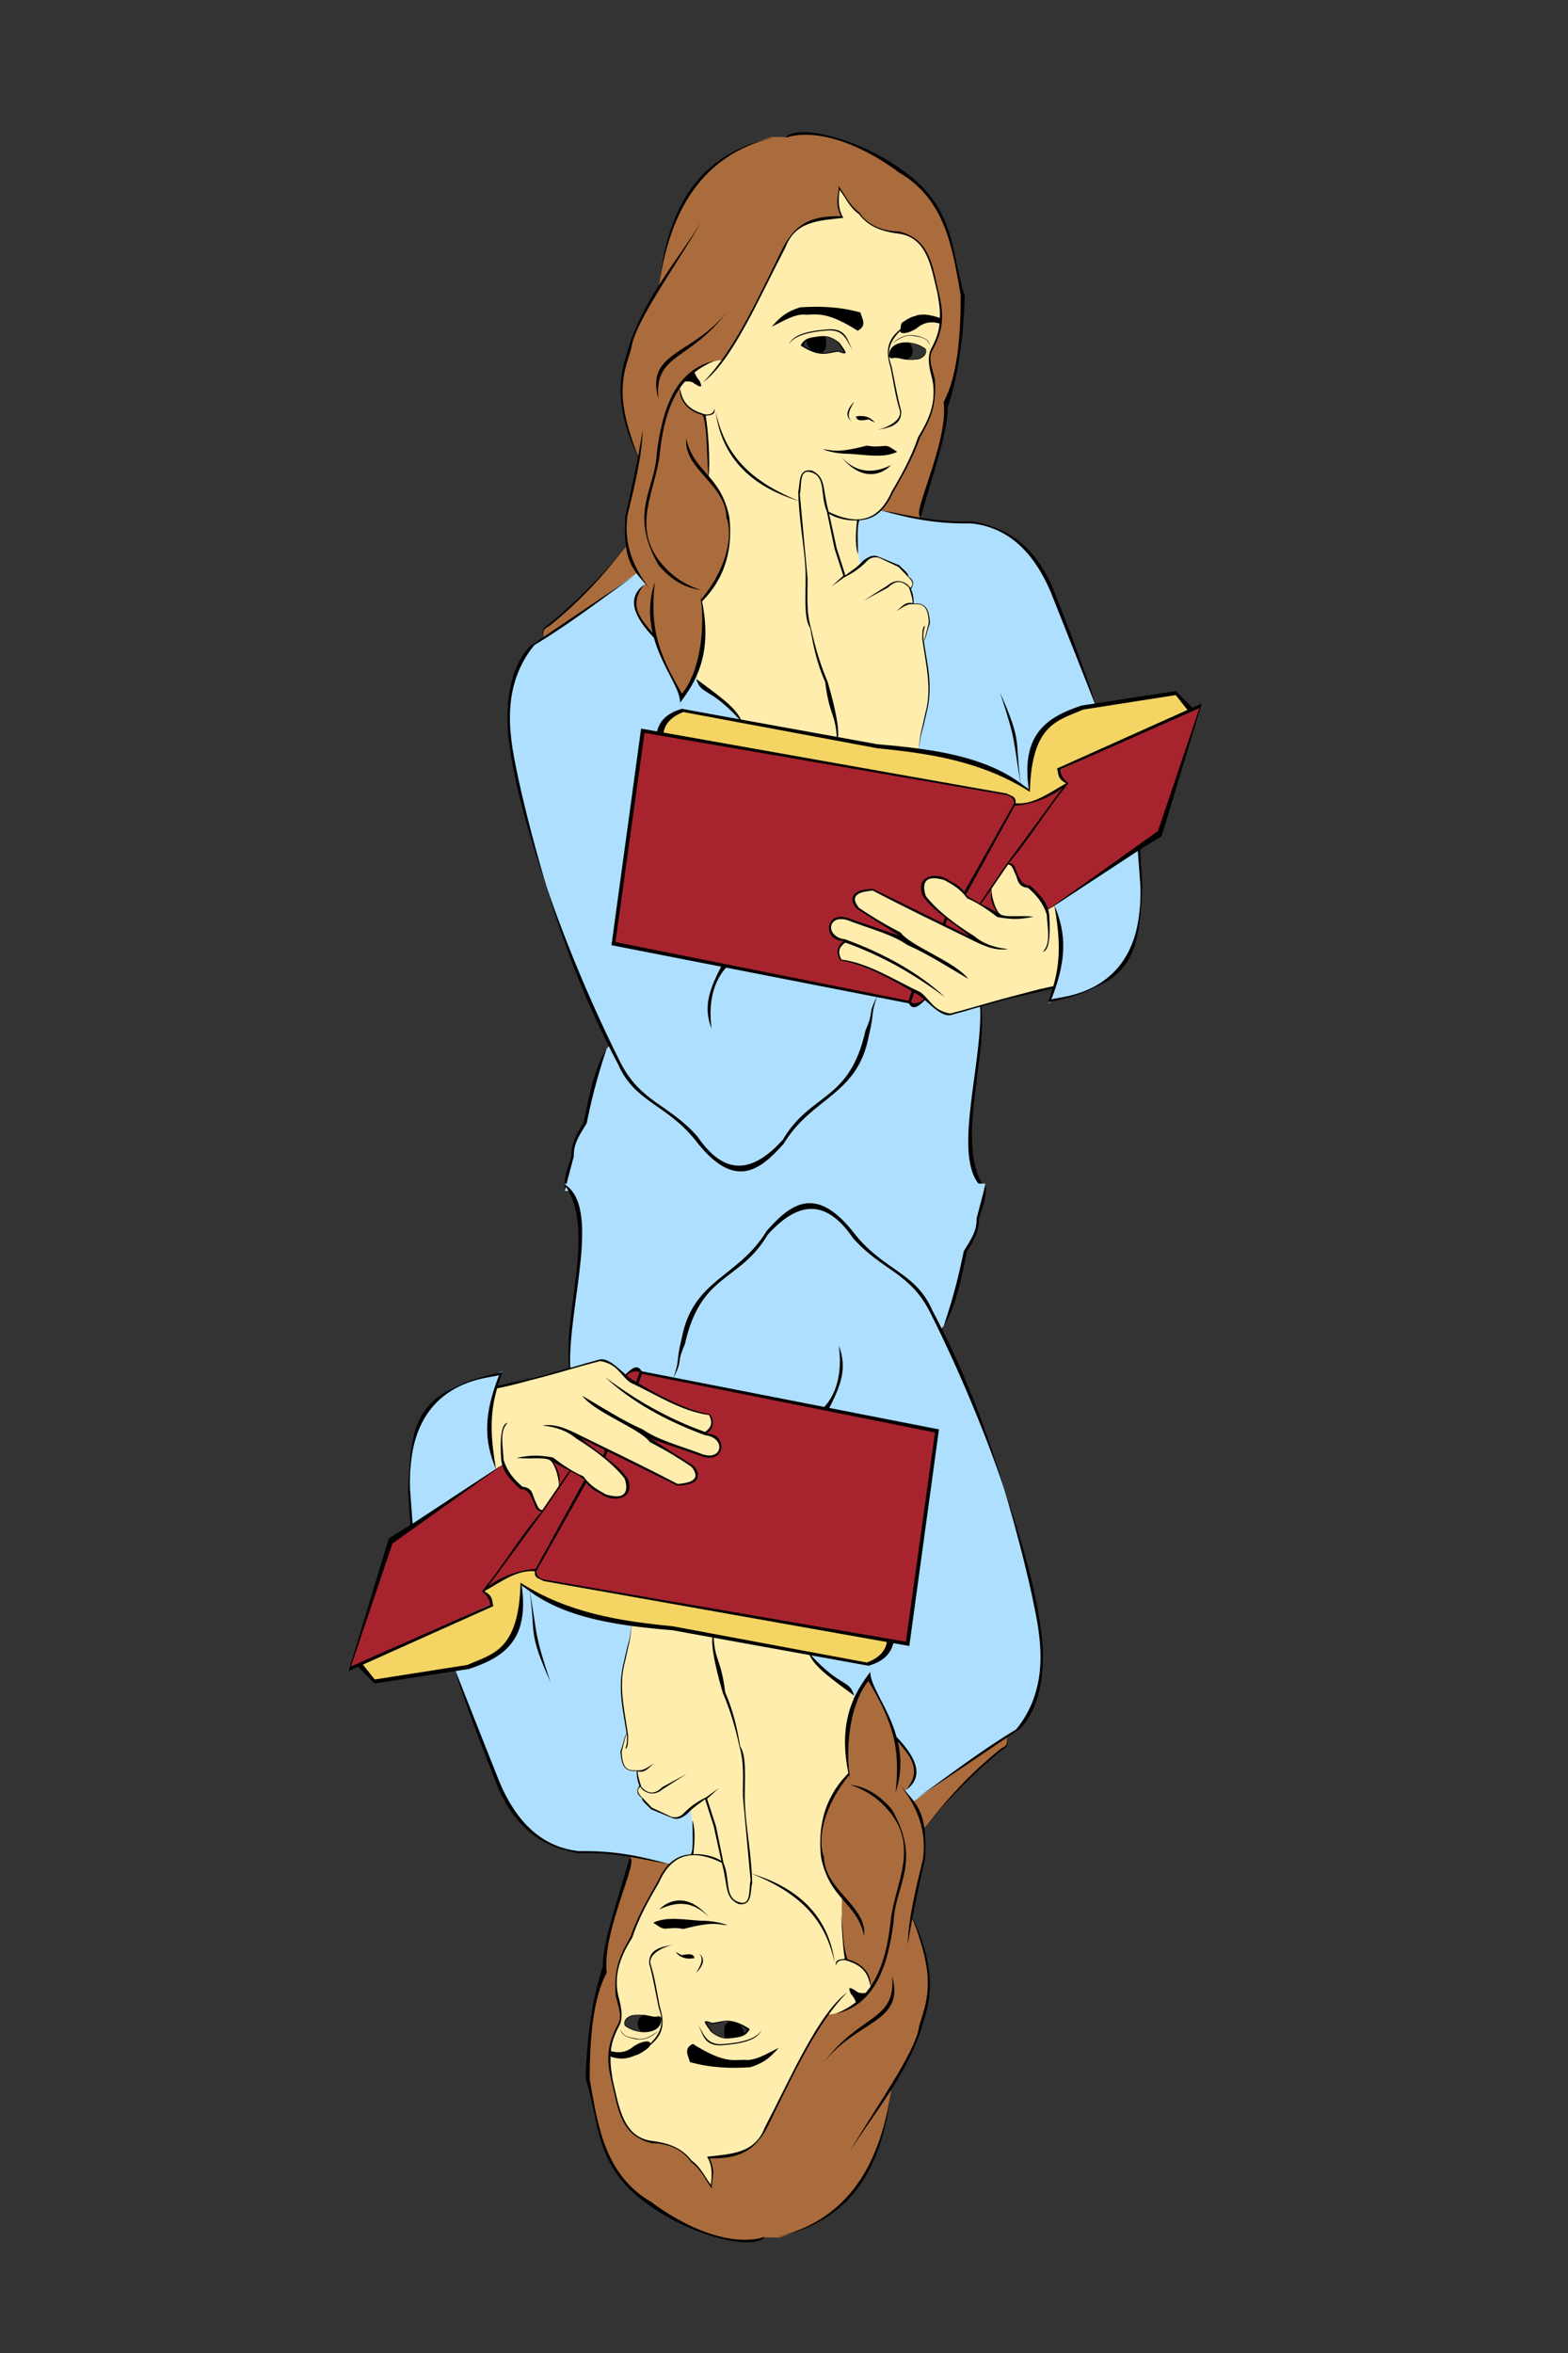 <?xml version="1.0" encoding="UTF-8" standalone="no"?>
<!-- Created with Inkscape (http://www.inkscape.org/) -->

<svg
   xmlns:dc="http://purl.org/dc/elements/1.1/"
   xmlns:cc="http://creativecommons.org/ns#"
   xmlns:rdf="http://www.w3.org/1999/02/22-rdf-syntax-ns#"
   xmlns:svg="http://www.w3.org/2000/svg"
   xmlns="http://www.w3.org/2000/svg"
   xmlns:sodipodi="http://sodipodi.sourceforge.net/DTD/sodipodi-0.dtd"
   xmlns:inkscape="http://www.inkscape.org/namespaces/inkscape"
   id="svg3867"
   version="1.1"
   inkscape:version="0.48.2 r9819"
   width="600"
   height="900"
   sodipodi:docname="Insightful.svg">
  <rect width="100%" height="100%" fill="#333333" stroke="none"/>
  <defs
     id="defs3871" />
  <sodipodi:namedview
     pagecolor="#ffffff"
     bordercolor="#666666"
     borderopacity="1"
     objecttolerance="10"
     gridtolerance="10"
     guidetolerance="10"
     inkscape:pageopacity="0"
     inkscape:pageshadow="2"
     inkscape:window-width="1280"
     inkscape:window-height="708"
     id="namedview3869"
     showgrid="false"
     fit-margin-top="35"
     fit-margin-left="33.86"
     fit-margin-right="33.86"
     fit-margin-bottom="35"
     inkscape:zoom="0.29002195"
     inkscape:cx="297.39683"
     inkscape:cy="519.20577"
     inkscape:window-x="0"
     inkscape:window-y="27"
     inkscape:window-maximized="0"
     inkscape:current-layer="svg3867" />
  <g
     id="g3336"
     transform="matrix(0.992,0,0,0.992,-17.473,10.832)">
    <g
       transform="matrix(0.349,0,0,0.349,212.673,40.045)"
       id="g4682">
      <path
         style="fill:#f4d463;fill-opacity:1;stroke:none"
         d="m 171.891,664.459 c 0.239,-12.7 9.584,-20.089 24.047,-24.492 l 220.875,39.188 c 57.343,7.37 115.379,13.078 161.203,48.094 -2.033,-79.985 34.095,-74.486 59.672,-92.625 l 102.422,-15.141 19.594,22.266 C 576.752,835.678 401.76,719.577 171.891,664.459 z"
         id="path4680"
         inkscape:connector-curvature="0"
         sodipodi:nodetypes="cccccccc" />
      <path
         style="fill:#a7242e;fill-opacity:1;stroke:none"
         d="m 119.656,896.857 322.441,62.977 c 7.137,4.084 14.275,7.804 21.412,-1.26 L 597.334,860.33 722.028,774.997 767.686,633.614 610.874,705.408 c 1.754,4.773 0.685,9.86 9.447,13.855 -17.975,10.084 -32.98,25.779 -57.939,22.672 2.236,-6.203 -5.659,-9.03 -13.225,-11.966 L 151.144,661.324 z"
         id="path4678"
         inkscape:connector-curvature="0"
         sodipodi:nodetypes="cccccccccccc" />
      <path
         style="fill:#ffedae;fill-opacity:1;stroke:none"
         d="m 615.255,848.963 -17.224,10.827 c -3.26,-11.232 -9.472,-20.702 -19.028,-25.218 -15.263,-2.038 -13.828,-18.124 -18.511,-23.364 -2.047,-1.359 -4.093,-3.961 -6.14,-2.204 L 536.404,835.297 c 0.228,7.938 4.11,22.571 8.187,28.969 -11.861,-4.738 -26.398,-15.567 -33.535,-19.05 -6.921,-12.682 -15.715,-15.063 -24.246,-18.893 -3.698,-0.755 -32.486,-13.619 -23.931,18.893 14.281,16.252 34.837,30.712 54.79,45.343 -35.282,-12.01 -74.312,-35.267 -111.469,-52.9 -1.274,-1.284 -32.283,-1.029 -16.374,20.153 15.639,10.444 33.865,20.025 46.918,31.331 l -62.032,-20.625 c -27.579,-1.109 -13.922,24.357 0.315,24.403 -4.127,5.136 -11.353,9.554 -4.408,21.412 29.914,7.373 59.828,22.247 89.742,39.203 11.732,6.76 17.084,25.084 35.267,20.153 36.422,-11.126 72.843,-20.885 109.265,-28.654 23.478,-50.452 13.192,-71.782 10.364,-96.071 z"
         id="path4672"
         inkscape:connector-curvature="0"
         sodipodi:nodetypes="ccccccccccccccccccccc" />
      <path
         style="fill:#aedfff;fill-opacity:1;stroke:none"
         d="m 606.452,854.307 c 7.413,30.46 17.236,55.99 -6.914,108.046 30.019,-13.645 60.038,-6.429 90.057,-51.641 12.54,-35.877 14.943,-75.809 10.706,-118.396 z"
         id="path4670"
         inkscape:connector-curvature="0"
         sodipodi:nodetypes="ccccc" />
      <path
         style="fill:#aedfff;fill-opacity:1;stroke:none"
         d="m 144.217,484.989 c 36.432,9.124 46.973,77.425 68.645,120.285 67.595,-62.347 117.248,-190.483 202.785,-187.041 30.199,8.157 62.219,13.885 99.503,12.595 41.373,7.18 80.176,29.384 96.984,99.503 l 39.675,102.652 C 592.152,643.785 574.546,678.619 578.126,725.56 539.94,699.131 497.556,690.543 454.692,683.996 L 196.487,640.542 c -13.803,0.59 -20.846,9.629 -25.191,22.042 l -18.893,-0.63 -32.118,233.644 321.181,64.236 c 12.036,8.537 16.941,2.813 22.042,-2.519 11.807,9.57 15.267,27.146 60.718,7.557 6.01,62.537 -30.141,155.234 6.596,204.674 l -465.327,0.187 c 6.786,-27.97 5.196,-47.941 22.508,-75.911 8.497,-32.766 15.473,-77.197 27.243,-84.867 C 99.922,974.067 82.601,936.158 66.151,897.375 23.718,764.683 -28.928,635.729 30.859,566.229 z"
         id="path4668"
         inkscape:connector-curvature="0"
         sodipodi:nodetypes="cccccccccccccccccccccc" />
      <path
         style="fill:#ffedae;fill-opacity:1;stroke:none"
         d="m 372.906,54.779 c -37.946,-0.07 -66.714,45.933 -89.25,111.375 l -105.531,114 42.75,101.531 -9.812,222.656 c 15.741,14.836 33.78,26.819 47.219,44.531 66.339,14.065 132.62,27.41 198.375,32.719 1.175,-16.902 6.56,-36.56 10.75,-56.562 1.172,-21.167 -0.809,-42.082 -5.406,-62.781 11.544,-23.974 6.549,-43.092 -11.562,-41.188 l -3.125,-16.906 c 6.984,-4.667 -0.437,-12.663 -12.312,-23.75 -9.868,-6.572 -22.264,-11.417 -28.875,-11.438 l -14.25,9.812 c -7.382,-39.239 -2.013,-35.714 -2,-50.125 8.98,-0.229 17.957,-4.876 26.938,-12.219 85.379,-83.881 83.759,-178.384 58.781,-271.656 C 435.297,81.041 401.496,54.832 372.906,54.779 z m -29.562,171.937 12,0 c 7.64,0.913 13.296,5.464 17.375,12.906 4.833,6.537 -0.807,3.912 -5.094,2.469 -22.936,4.033 -32.406,-0.771 -40.125,-6.688 2.197,-6.625 9.712,-7.227 15.844,-8.688 z m 101.633,5.826 c 3.39,0.174 12.736,2.26 19.148,7.142 2.154,7.841 -5.644,10.61 -11.468,11.425 -10.157,1.027 -16.892,-1.829 -24.947,-2.547 -0.705,0.358 -1.222,0.981 -2.93,-0.065 -3.388,-11.509 13.284,-10.835 20.196,-15.955 z"
         id="path4660"
         inkscape:connector-curvature="0"
         sodipodi:nodetypes="sccccccccccccccccscccccccccccc" />
      <path
         style="fill:#aa6c3c;fill-opacity:1;stroke:none"
         d="m 42.824,559.302 c -4.991,-11.462 3.126,-12.73 8.187,-16.374 27.5,-24.084 55,-53.262 82.499,-85.648 -3.728,-43.479 9.231,-65.503 13.855,-98.244 C 110.318,288.408 136.404,228.303 169.515,169.368 181.962,74.101 224.782,24.485 294.731,5.107 l 17.004,0.63 c 32.404,-14.885 84.875,10.087 125.324,38.708 38.179,20.209 60.03,67.501 66.755,136.367 -1.082,38.63 0.618,76.863 -16.374,117.766 -3.277,42.614 -17.979,85.228 -30.229,127.843 l -42.525,-8.556 c 17.699,-25.93 31.376,-53.871 43.155,-82.76 21.191,-30.774 15.504,-59.756 10.706,-88.797 14.339,-25.436 14.649,-44.537 10.706,-61.717 -8.658,-33.016 -5.719,-73.576 -61.087,-76.202 -12.808,-2.713 -21.302,-10.17 -28.462,-19.095 -10.308,-9.007 -15.323,-19.508 -20.66,-28.138 -3.906,12.733 -1.475,23.029 2.258,32.824 -26.466,1.835 -53.273,2.871 -65.865,37.08 -21.171,44.68 -37.825,84.165 -65.896,120.794 -14.103,-0.074 -26.949,9.909 -39.905,19.014 -3.916,2.761 -6.962,5.693 -7.178,10.789 -0.393,8.181 4.89,23.676 26.482,30.335 3.402,15.762 6.137,33.973 5.258,68.456 39.498,48.342 23.513,98.78 -8.187,139.178 2.988,30.982 9.378,60.83 -22.042,103.282 -10.491,-21.267 -21.28,-42.731 -29.685,-67.246 -23.667,-19.985 -28.897,-39.848 -10.004,-56.126 l -9.096,-12.474 z"
         id="path4658"
         inkscape:connector-curvature="0"
         sodipodi:nodetypes="ccccccccccccccccccccccccccccccc" />
      <path
         style="fill:#000000;fill-opacity:1;stroke:none"
         d="M 328.062,-0.002 C 319.167,0.093 312.593,1.969 309.625,5.841 c 54.53,-15.682 120.984,35.495 124.719,38.438 51.687,29.832 59.406,83.331 68.625,136.031 -0.157,46.761 -3.71,89.332 -18.875,117.75 5.645,45.022 -37.11,126.654 -25.188,126.594 13.819,-48.534 30.207,-95.054 29.594,-120.281 11.403,-34.337 17.548,-75.666 18.875,-123.438 C 492.257,133.442 497.989,83.068 438.125,41.748 402.55,15.49 354.748,-0.29 328.062,-0.002 z M 300.188,5.154 C 213.774,21.485 179.614,82.835 170.156,165.466 183.368,79.107 222.898,21.502 300.188,5.154 z M 367.875,59.466 c 0.734,11.029 -4.962,17.832 2.656,33.406 -24.132,-0.357 -47.283,2.883 -63.219,32.969 -27.542,55.383 -53.58,114.401 -89.062,150.5 32.156,-23.977 61.352,-92.246 91.281,-149.625 10.751,-28.58 37.284,-29.049 63.688,-32.062 -6.034,-9.83 -5.579,-20.373 -4.156,-31.031 6.952,9.098 10.858,19.422 21.531,27.031 9.263,12.099 22.207,18.706 43.188,21.375 32.227,4.015 36.497,36.857 43.625,66.781 1.326,8.819 3.06,17.65 2.406,26.469 -10.936,-3.927 -20.936,-5.2 -27.779,-1.912 -4.256,0.463 -12.71,5.95 -14.329,7.565 -0.938,0.936 -1.08,5.858 -1.423,6.628 -10.372,8.739 -18.143,19.086 -11.188,41.406 3.668,16.098 4.888,30.263 10.688,49 2.007,10.733 -13.748,18.269 -24.719,20.938 12.208,-2.453 26.947,-4.707 26.062,-20.938 -4.893,-17.802 -6.975,-32.694 -10.688,-49.438 -6.844,-17.874 -0.374,-28.794 9.5,-38.895 0.048,3.671 8.352,3.351 17.875,-2.637 9.129,-7.797 17.537,-7.9 25.719,-5.656 -0.792,12.11 -6.283,22.129 -10.125,29.812 -3.763,10.273 -0.521,21.446 2.219,32.531 4.9,22.256 -2.893,42.838 -15.594,62.781 -7.69,22.821 -18.381,41.872 -29.375,60.562 -12.182,27.698 -32.491,40.479 -69.656,22.375 -7.151,-25.305 -2.58,-38.121 -18.531,-45.531 -15.656,-2.6 -12.664,13.661 -15.125,23.156 0.084,3.456 0.244,6.848 0.438,10.219 -64.374,-25.649 -83.001,-60.711 -91.594,-97.844 6.5,47.067 35.334,80.726 91.594,97.938 1.802,31.269 7.739,58.944 7.781,84.625 0.063,22.078 -2.085,45.839 5.125,56.031 3.203,19.433 7.421,39.048 16.5,59.656 4.495,36.623 11.239,34.605 12.719,60.406 L 260,648.904 c -6.657,-14.259 -25.785,-27.266 -49.25,-44.781 5.221,18.196 13.826,7.991 47.5,44.469 l -63.594,-11.531 c -18.609,5.617 -24.651,14.822 -27.406,24.969 l -17.562,-3.125 -32.75,239.312 121.188,23.688 c -12.473,24.521 -20.266,43.895 -10.531,68.719 -4.326,-32.124 3.769,-54.283 16.062,-67.625 l 166.5,32.531 c -10.806,21.367 -2.265,13.445 -12.438,36.875 -17.679,79.235 -60.379,68.125 -91.365,120.745 -39.402,43.769 -69.213,33.187 -94.406,-3.562 -32.172,-36.406 -63.161,-37.484 -85.885,-83.339 C 96.101,966.516 67.227,898.04 45.094,833.498 63.842,896.557 88.243,961.965 124.281,1029.81 c 18.328,41.971 52.865,43.665 84.978,83.339 43.048,56.41 71.285,34.553 97.969,4.469 31.766,-52.25 81.618,-53.1 94.053,-118.964 6.504,-26.158 1.707,-22.18 9,-43.094 l 35.375,6.906 c 4.76,9.205 12.586,1.468 17.688,-3.531 9.73,8.42 19.583,18.145 28.312,16.562 l 32.812,-9.312 c 2.804,68.368 -35.785,178.741 7.355,203.469 -36.952,-46.132 0.797,-143.685 -6.09,-203.594 l 29.234,-8.562 49.469,-11.125 c -1.554,5.138 -3.186,10.182 -4.938,15.094 99.007,-20.607 100.285,-57.347 104.156,-130 l -2.438,-38.969 23.719,-14.656 44.438,-146.625 -10.375,4.656 -18.406,-18.406 -89.188,13.719 c -6.29,-24.646 -37.578,-104.741 -47.062,-128.625 -21.883,-49.946 -53.77,-66.28 -88.625,-72.594 -34.743,1.736 -66.846,-5.769 -99.312,-12 28.758,8.648 59.772,15.04 97.969,14.25 39.829,4.053 69.421,30.385 89.062,78.375 l 47.875,120.625 -14.906,2.281 c -37.821,12.627 -67.323,31.13 -58.156,93.094 -2.905,-2.539 -5.934,-4.941 -9.031,-7.219 -6.857,-50.224 2.277,-43.408 -22.781,-100.125 18.175,54.939 13.886,49.503 22.656,100.031 -30.374,-22.283 -69.66,-32.403 -112.531,-38.219 4.56,-27.755 1.128,-6.185 8.375,-38.656 8.058,-29.872 0.696,-55.631 -3.094,-82.344 -0.506,-6.014 0.19,-10.835 1.781,-14.75 -3.297,0.947 -3.078,8.054 -3.125,14.688 3.722,27.52 11.224,54.93 3.125,82.844 -6.866,32.285 -3.588,11.457 -7.156,38.188 -14.784,-2.003 -29.993,-3.477 -45.406,-4.781 l -43.75,-7.938 c 1.077,-7.428 -1.139,-25.837 -11.469,-61.094 -7.171,-16.882 -13.451,-35.971 -18.25,-58.781 -5.761,-18.703 -3.733,-37.422 -4,-56.125 L 325.125,400.154 c 2.312,-10.368 -1.091,-28.185 12.031,-24.5 17.545,4.655 10.004,25.649 17.812,43.188 l 8.438,40.969 9.812,30.281 -13.375,12.031 14.25,-10.25 c 8.656,-4.312 17.024,-9.521 24.5,-17.375 4.602,-5.053 9.211,-5.263 13.812,-4.438 l 21.812,10.25 9.812,10.219 c 4.972,4.626 7.792,8.701 3.094,12.938 -0.112,-0.185 -0.229,-0.36 -0.344,-0.531 -3.179,-4.973 -13.674,-11.654 -24.594,-2.156 l -26.719,16.938 27.188,-14.719 c 9.384,-9.273 16.46,-6.799 23.125,0.062 2.025,6.179 4.19,12.888 4.031,17.312 -8.853,-2.105 -12.619,5.104 -18.25,8.906 5.948,-3.092 10.915,-8.435 18.469,-7.781 8.991,-0.166 16.909,-0.825 17.594,20.688 l -5.344,20.5 c 2.538,-4.804 2.687,-8.93 6.688,-20.5 -1.155,-12.027 -2.374,-22.719 -18.062,-21.375 0.255,-5.958 -1.005,-11.858 -2.938,-15.844 1.828,-3.7 5.197,-8.264 -2.625,-13.969 -0.716,-4.734 -6.619,-8.25 -10.219,-12.469 l -22.719,-9.375 c -6.686,-3.005 -11.419,0.034 -16.938,4.031 -7.601,8.256 -13.505,11.437 -20.031,16.469 l -9.594,-30 -8.402,-38.328 c 2.983,2.742 15.953,8.316 30.871,7.578 -1.158,12.533 -2.489,25.06 0.938,37.594 0.446,-7.854 -1.645,-32.658 1.908,-37.782 13.745,-0.845 26.546,-7.749 36.373,-29.468 10.627,-19.091 21.732,-36.918 30.281,-61.438 8.844,-16.644 18.991,-31.384 16.5,-65.031 -2.612,-10.799 -7.145,-22.548 -3.438,-30.188 14.122,-25.271 13.525,-42.349 7.438,-66.875 -6.724,-27.504 -9.164,-57.962 -44.094,-66.125 -18.441,-0.437 -33.572,-6.46 -43.625,-21.156 -11.245,-8.178 -15.248,-19.28 -22.719,-28.969 z M 45.094,833.498 C 29.415,780.761 14.232,721.478 7.382,679.901 4.617,658.977 -3.196,609.196 31.656,566.685 c 36.812,-21.982 73.625,-50.222 110.438,-76.594 l -114.875,77.5 C -5.356,600.908 1.884,665.58 4.736,680.409 10.163,721.988 26.069,778.018 45.094,833.498 z M 216.031,99.56 C 187.937,143.911 153.663,183.333 136.312,236.279 c -4.668,17.848 -23.089,54.087 9.938,122.219 -4.122,21.747 -8.862,43.503 -13.938,65.25 -3.588,55.5 11.484,61.515 28.938,83.281 -25.223,-31.157 -29.858,-58.033 -26.719,-83.281 7.709,-32.307 16.079,-64.831 16.906,-94.844 -1.546,9.744 -3.25,19.475 -5.094,29.219 -28.584,-73.28 -14.665,-92.44 -7.375,-120.062 3.783,-28.075 48.924,-90.304 77.062,-138.5 z M 325.375,193.529 c -18.661,5.971 -24.053,13.829 -31.469,21.406 13.047,-6.102 26.259,-14.991 38.406,-13.219 13.046,-0.456 24.177,-3.005 56.688,17.625 10.729,-5.452 4.914,-13.16 3.125,-20.156 -23.337,-6.433 -44.735,-7.146 -66.75,-5.656 z m -80.844,4.875 c -37.932,48.117 -90.489,43.977 -75.719,96.188 -5.028,-50.499 34.969,-41.382 75.719,-96.188 z m 114.25,19.312 c -0.619,0.002 -1.246,0.03 -1.906,0.062 -24.625,1.851 -39.621,6.225 -44.094,17.312 4.244,-8.45 17.207,-14.322 44.094,-16.062 18.457,-0.721 20.232,12.988 27.062,22.344 -6.312,-9.419 -5.971,-23.723 -25.156,-23.656 z m 89,6.469 c -7.697,-0.017 -14.447,3.686 -20.688,9.312 7.776,-5.41 15.568,-10.744 25.375,-8.031 7.6,0.969 14.351,2.899 16.375,10.031 -0.608,-6.02 -6.693,-9.11 -15.594,-10.688 -1.884,-0.422 -3.693,-0.621 -5.469,-0.625 z m -95.562,1.094 c -4.34,-0.104 -8.981,0.718 -12.969,1.312 -4.158,1.133 -9.13,1.287 -13.219,9.125 22.056,14.225 29.541,7.967 41.719,6.781 5.999,2.578 7.596,2.102 8.188,0.938 -1.403,-2.964 -3.597,-6.129 -6.781,-10.531 -4.86,-4.462 -11.277,-7.367 -16.938,-7.625 z m 15.344,7.688 c 2.844,3.931 4.81,6.79 6.062,9.438 -0.529,1.04 -0.518,1.334 -5.875,-0.969 -6.117,0.595 -11.378,2.664 -18.312,2.094 3.698,-1.479 6.034,-6.421 4.281,-17.062 6.033,1.006 10.065,2.509 13.844,6.5 z m -34.469,-2.656 c -1.309,3.099 0.916,7.024 4.344,9.875 -2.562,-1.173 -5.339,-2.709 -8.406,-4.688 1.284,-2.462 2.648,-4.086 4.062,-5.188 z m 109.031,1.906 c -8.684,0.107 -16.314,3.641 -18.031,11.25 -0.002,2.479 -1.723,5.613 2.688,6.438 5.06,-1.664 9.708,0.503 14.5,1.25 5.392,0.518 10.605,0.646 15.406,-0.312 6.853,-2.695 9.019,-6.571 7.562,-11.344 -5.979,-4.808 -14.463,-7.376 -22.125,-7.281 z m 4.062,0.59 c 6.166,0.815 13.229,3.744 17.594,7.254 1.297,4.25 -1.084,7.569 -7.188,9.969 -7.49,2.087 -11.334,0.341 -12.954,0.938 10.392,-4.944 5.159,-15.651 2.548,-18.16 z m -21,9.816 c -0.167,1.979 -0.814,3.847 1.375,6.312 -2.999,-1.212 -1.57,-4.21 -1.375,-6.312 z m -194.906,10.125 c -41.762,9.861 -56.898,50.796 -63.25,101.969 -1.733,39.919 -31.221,65.532 1.781,123.344 12.832,15.262 27.987,25.411 46.75,27.625 -19.689,-6.342 -32.971,-16.675 -43.188,-28.938 -33.955,-40.078 -6.926,-80.172 -2.219,-120.25 3.527,-35.126 11.562,-57.961 22.25,-73.594 -0.542,14.558 9.523,25.444 25.406,29.719 5.302,12.717 4.38,51.6 6.486,68.503 1.877,-16.539 -0.334,-51.864 -3.267,-67.847 5.142,-0.742 11.263,-0.542 9.688,-8 -0.305,4.064 -2.776,6.769 -9.594,6.688 -23.423,-6.256 -25.931,-17.726 -28.656,-29.156 1.805,-2.633 3.678,-5.066 5.625,-7.312 3.674,-0.145 7.357,-0.685 11.031,2.625 4.907,3.012 9.519,5.632 5.125,-3.562 -3.044,-3.359 -4.447,-6.318 -5.531,-9.188 6.771,-5.336 14.054,-9.296 21.562,-12.625 z m 154.938,45 c -6.677,6.71 -11.581,15.837 -2.531,21.719 -7.466,-5.809 -1.171,-15.112 2.531,-21.719 z m 6.594,15.812 c -1.514,0.056 -3.1,0.245 -4.719,0.562 0.927,2.897 1.829,5.821 14.188,3.156 l 6.906,3.781 c -4.287,-5.443 -9.814,-7.741 -16.375,-7.5 z m -192.281,25.125 c -2.775,33.854 43.416,49.739 44.531,87.281 7.89,20.396 -0.648,57.74 -28.125,90.344 -0.39,-1.883 -0.796,-3.782 -1.25,-5.719 6.135,31.721 1.663,83.41 -19.812,109.719 -26.642,-45.496 -35.571,-72.194 -30.062,-123.094 -6.867,20.692 -6.285,39.453 -2.375,56.156 -13.277,-15.784 -27.807,-31.306 -8.969,-53.781 -20.613,14.969 -11.786,35.639 10.312,58.875 9.109,32.578 29.779,56.873 28.938,71.938 15.647,-20.802 36.63,-51.762 24.32,-112.052 15.808,-15.867 35.619,-44.329 30.149,-93.261 -9.918,-47.175 -38.855,-48.618 -47.656,-86.406 z m 199.844,7.562 c -35.119,9.177 -38.118,4.561 -49.125,4.094 8.208,2.939 17.593,5.047 29.938,5.031 18.264,1.091 37.654,5.02 52.562,-2.219 -4.868,-2.861 -8.839,-6.79 -13.438,-6.531 -8.694,0.489 -11.348,1.314 -19.938,-0.375 z m -28.156,12.938 c 22.904,27.429 44.51,19.31 54.75,8.656 -24.261,11.781 -41.14,5.598 -54.75,-8.656 z M 132.75,457.591 c -36.042,45.031 -74.502,78.121 -86.844,87.281 -6.51,4.008 -4.702,8.023 -4.438,12.031 1.021,-3.711 -1.939,-7.445 6.656,-11.156 35.662,-28.712 61.966,-58.262 84.625,-88.156 z m 607.844,164.312 12.969,16.406 -144.156,64.688 c 2.06,5.407 -0.595,10.628 10.062,16.375 -19.733,11.121 -36.299,23.913 -56.031,22.031 1.366,-8.083 -5.454,-7.953 -9.438,-10.688 L 174.469,663.31 c 1.884,-10.826 9.794,-18.036 21.969,-22.688 l 214.625,40.062 c 57.839,5.651 115.185,14.36 168.344,48.094 1.651,-75.954 32.036,-78.768 58.781,-90.844 z m 26.25,14.344 -45.906,135.875 -121.359,86.586 c -3.1,-10.299 -11.213,-18.356 -20.188,-26.625 -9.004,0.857 -12.216,-9.193 -16.016,-18.242 -1.52,-5.263 -4.639,-5.901 -7.344,-6.375 22.779,-26.215 43.672,-61.363 65.969,-88.094 -6.131,-5.038 -8.869,-10.087 -9.125,-15.125 z m -613.375,27.406 398,68.312 c 7.811,1.106 9.746,4.896 10.688,9.125 l -55.25,98.031 c -6.712,-8.804 -13.413,-9.472 -20.125,-14.594 -12.42,-6.511 -34.43,-2.645 -25.844,19.156 10.54,15.967 34.182,30.054 52.094,44.969 l -106.875,-52.562 c -33.539,0.547 -21.349,19.664 -17.344,22.281 l 46.312,29.375 -53.438,-18.25 c -29.572,-12.58 -32.35,24.594 -7.594,24.062 -6.432,3.821 -10.526,12.437 -4,21.375 28.945,5.414 57.898,21.639 86.844,38.719 2.09,1.571 3.306,2.468 5.422,4.297 -6.342,4.813 -12.312,6.212 -15.422,1.984 L 121.344,894.779 z m 462.094,60.594 -60.906,82.938 c -6.404,8.933 -24.936,36.191 -31.152,45.51 0.072,0.136 0.559,1.157 1.538,-0.02 3.488,-4.194 11.267,-16.111 11.36,-15.645 0.917,4.607 -3.227,9.242 6.522,25.096 -7.974,-5.4 -30.714,-14.911 -34.018,-20.097 l 53.812,-97.969 c 16.702,-0.999 38.136,-7.963 52.844,-19.813 z m 83.094,69.844 2.844,37.719 c 4.982,126.017 -93.086,122.255 -98.5,126.531 16.562,-42.293 17.482,-70.931 3.641,-103.852 z m -143.312,14.844 c 2.054,0.725 3.931,0.207 7.125,8.906 3.924,6.466 2.496,16.074 14.703,16.93 8.83,7.591 16.834,16.345 20.938,29.844 0.587,14.807 4.894,31.689 -4.469,40.969 6.724,-1.23 8.709,-16 7.125,-40.969 -0.2,-2.012 -0.607,-3.93 -1.156,-5.781 l 6.969,-4.281 c 4.999,30.323 8.028,57.092 -1.297,88.977 -22.299,4.554 -26.933,6.61 -49.938,12.375 -24.583,6.538 -39.448,11.583 -64.125,17.812 -19.582,-3.568 -22.074,-15.697 -32.938,-23.625 -27.687,-12.806 -56.348,-31.913 -87.281,-36.062 -3.052,-6.258 -4.498,-12.492 4.438,-18.688 40.634,14.455 76.92,35.432 110.438,60.562 -30.048,-27.949 -68.201,-48.574 -110.438,-64.125 -24.254,-2.766 -19.445,-31.362 6.688,-19.594 21.634,8.008 45.739,14.524 61.906,25.812 22.414,9.824 44.805,24.278 67.219,37.406 -14.844,-19.27 -63.613,-35.984 -74.812,-51.219 -20.314,-10.49 -33.755,-19.016 -45.844,-27.156 -13.006,-15.839 4.702,-18.262 15.125,-19.156 35.922,18.852 71.391,35.839 107.312,53.438 13.71,6.845 27.442,13.595 42.312,11.156 -14.738,-1.345 -27.416,-5.782 -37.406,-14.25 -22.783,-14.143 -41.331,-28.764 -53.438,-44.094 -3.843,-10.633 -4.434,-25.381 20.5,-17.812 8.668,4.904 17.42,9.376 24.938,20.031 10.892,4.569 21.995,11.922 33.631,20.863 17.577,2.831 23.683,2.651 40.078,-0.43 -16.149,-1.947 -33.849,1.847 -38.297,-4.008 -5.188,-6.086 -8.93,-21.027 -8.256,-27.113 z M 111.812,1011.997 c -13.587,21.753 -19.381,51.571 -25.812,82.844 -9.238,13.368 -13.637,25.507 -13.375,36.5 -5.582,17.872 -8.654,24.087 -7.125,37.219 l 9.812,-37.219 c -0.543,-15.402 8.157,-25.664 14.25,-36.5 4.748,-23.154 10.465,-47.962 22.25,-82.844 z"
         id="path4009"
         inkscape:connector-curvature="0"
         sodipodi:nodetypes="sccccccccscccccccccccccccsccccccccccccccccccccccccccccccccccccccccccccccccccccccccccccccccccccccccccccccccccccccccccccccccccccccccccccccccccccccccccccccccccccccccccccccccccccccccsccccssccccscccccccccccccsccscccccscccccccccccccccccccccccccccscscccscccccccccccccccccsccccccccccccccccccccccccccccccccccccccccccccccccccccssccccccccccccccccccccccccccccccccccccccccccccccccc" />
      <path
         style="fill:#000000;fill-opacity:1;stroke:none"
         d="m 447.094,962.818 4.898,-12.914 -3.117,-0.891 -4.453,12.914 z"
         id="path4674"
         inkscape:connector-curvature="0" />
      <path
         style="fill:#000000;fill-opacity:1;stroke:none"
         d="m 485.836,867.076 -3.117,8.016 3.117,1.336 2.672,-8.906 z"
         id="path4676"
         inkscape:connector-curvature="0" />
    </g>
    <g
       transform="matrix(-0.349,0,0,-0.349,420.612,853.692)"
       id="g4682-8">
      <path
         style="fill:#f4d463;fill-opacity:1;stroke:none"
         d="m 171.891,664.459 c 0.239,-12.7 9.584,-20.089 24.047,-24.492 l 220.875,39.188 c 57.343,7.37 115.379,13.078 161.203,48.094 -2.033,-79.985 34.095,-74.486 59.672,-92.625 l 102.422,-15.141 19.594,22.266 C 576.752,835.678 401.76,719.577 171.891,664.459 z"
         id="path4680-7"
         inkscape:connector-curvature="0"
         sodipodi:nodetypes="cccccccc" />
      <path
         style="fill:#a7242e;fill-opacity:1;stroke:none"
         d="m 119.656,896.857 322.441,62.977 c 7.137,4.084 14.275,7.804 21.412,-1.26 L 597.334,860.33 722.028,774.997 767.686,633.614 610.874,705.408 c 1.754,4.773 0.685,9.86 9.447,13.855 -17.975,10.084 -32.98,25.779 -57.939,22.672 2.236,-6.203 -5.659,-9.03 -13.225,-11.966 L 151.144,661.324 z"
         id="path4678-9"
         inkscape:connector-curvature="0"
         sodipodi:nodetypes="cccccccccccc" />
      <path
         style="fill:#ffedae;fill-opacity:1;stroke:none"
         d="m 615.255,848.963 -17.224,10.827 c -3.26,-11.232 -9.472,-20.702 -19.028,-25.218 -15.263,-2.038 -13.828,-18.124 -18.511,-23.364 -2.047,-1.359 -4.093,-3.961 -6.14,-2.204 L 536.404,835.297 c 0.228,7.938 4.11,22.571 8.187,28.969 -11.861,-4.738 -26.398,-15.567 -33.535,-19.05 -6.921,-12.682 -15.715,-15.063 -24.246,-18.893 -3.698,-0.755 -32.486,-13.619 -23.931,18.893 14.281,16.252 34.837,30.712 54.79,45.343 -35.282,-12.01 -74.312,-35.267 -111.469,-52.9 -1.274,-1.284 -32.283,-1.029 -16.374,20.153 15.639,10.444 33.865,20.025 46.918,31.331 l -62.032,-20.625 c -27.579,-1.109 -13.922,24.357 0.315,24.403 -4.127,5.136 -11.353,9.554 -4.408,21.412 29.914,7.373 59.828,22.247 89.742,39.203 11.732,6.76 17.084,25.084 35.267,20.153 36.422,-11.126 72.843,-20.885 109.265,-28.654 23.478,-50.452 13.192,-71.782 10.364,-96.071 z"
         id="path4672-2"
         inkscape:connector-curvature="0"
         sodipodi:nodetypes="ccccccccccccccccccccc" />
      <path
         style="fill:#aedfff;fill-opacity:1;stroke:none"
         d="m 606.452,854.307 c 7.413,30.46 17.236,55.99 -6.914,108.046 30.019,-13.645 60.038,-6.429 90.057,-51.641 12.54,-35.877 14.943,-75.809 10.706,-118.396 z"
         id="path4670-1"
         inkscape:connector-curvature="0"
         sodipodi:nodetypes="ccccc" />
      <path
         style="fill:#aedfff;fill-opacity:1;stroke:none"
         d="m 144.217,484.989 c 36.432,9.124 46.973,77.425 68.645,120.285 67.595,-62.347 117.248,-190.483 202.785,-187.041 30.199,8.157 62.219,13.885 99.503,12.595 41.373,7.18 80.176,29.384 96.984,99.503 l 39.675,102.652 C 592.152,643.785 574.546,678.619 578.126,725.56 539.94,699.131 497.556,690.543 454.692,683.996 L 196.487,640.542 c -13.803,0.59 -20.846,9.629 -25.191,22.042 l -18.893,-0.63 -32.118,233.644 321.181,64.236 c 12.036,8.537 16.941,2.813 22.042,-2.519 11.807,9.57 15.267,27.146 60.718,7.557 6.01,62.537 -30.141,155.234 6.596,204.674 l -465.327,0.187 c 6.786,-27.97 5.196,-47.941 22.508,-75.911 8.497,-32.766 15.473,-77.197 27.243,-84.867 C 99.922,974.067 82.601,936.158 66.151,897.375 23.718,764.683 -28.928,635.729 30.859,566.229 z"
         id="path4668-0"
         inkscape:connector-curvature="0"
         sodipodi:nodetypes="cccccccccccccccccccccc" />
      <path
         style="fill:#ffedae;fill-opacity:1;stroke:none"
         d="m 372.906,54.779 c -37.946,-0.07 -66.714,45.933 -89.25,111.375 l -105.531,114 42.75,101.531 -9.812,222.656 c 15.741,14.836 33.78,26.819 47.219,44.531 66.339,14.065 132.62,27.41 198.375,32.719 1.175,-16.902 6.56,-36.56 10.75,-56.562 1.172,-21.167 -0.809,-42.082 -5.406,-62.781 11.544,-23.974 6.549,-43.092 -11.562,-41.188 l -3.125,-16.906 c 6.984,-4.667 -0.437,-12.663 -12.312,-23.75 -9.868,-6.572 -22.264,-11.417 -28.875,-11.438 l -14.25,9.812 c -7.382,-39.239 -2.013,-35.714 -2,-50.125 8.98,-0.229 17.957,-4.876 26.938,-12.219 85.379,-83.881 83.759,-178.384 58.781,-271.656 C 435.297,81.041 401.496,54.832 372.906,54.779 z m -29.562,171.937 12,0 c 7.64,0.913 13.296,5.464 17.375,12.906 4.833,6.537 -0.807,3.912 -5.094,2.469 -22.936,4.033 -32.406,-0.771 -40.125,-6.688 2.197,-6.625 9.712,-7.227 15.844,-8.688 z m 101.633,5.826 c 3.39,0.174 12.736,2.26 19.148,7.142 2.154,7.841 -5.644,10.61 -11.468,11.425 -10.157,1.027 -16.892,-1.829 -24.947,-2.547 -0.705,0.358 -1.222,0.981 -2.93,-0.065 -3.388,-11.509 13.284,-10.835 20.196,-15.955 z"
         id="path4660-5"
         inkscape:connector-curvature="0"
         sodipodi:nodetypes="sccccccccccccccccscccccccccccc" />
      <path
         style="fill:#aa6c3c;fill-opacity:1;stroke:none"
         d="m 42.824,559.302 c -4.991,-11.462 3.126,-12.73 8.187,-16.374 27.5,-24.084 55,-53.262 82.499,-85.648 -3.728,-43.479 9.231,-65.503 13.855,-98.244 C 110.318,288.408 136.404,228.303 169.515,169.368 181.962,74.101 224.782,24.485 294.731,5.107 l 17.004,0.63 c 32.404,-14.885 84.875,10.087 125.324,38.708 38.179,20.209 60.03,67.501 66.755,136.367 -1.082,38.63 0.618,76.863 -16.374,117.766 -3.277,42.614 -17.979,85.228 -30.229,127.843 l -42.525,-8.556 c 17.699,-25.93 31.376,-53.871 43.155,-82.76 21.191,-30.774 15.504,-59.756 10.706,-88.797 14.339,-25.436 14.649,-44.537 10.706,-61.717 -8.658,-33.016 -5.719,-73.576 -61.087,-76.202 -12.808,-2.713 -21.302,-10.17 -28.462,-19.095 -10.308,-9.007 -15.323,-19.508 -20.66,-28.138 -3.906,12.733 -1.475,23.029 2.258,32.824 -26.466,1.835 -53.273,2.871 -65.865,37.08 -21.171,44.68 -37.825,84.165 -65.896,120.794 -14.103,-0.074 -26.949,9.909 -39.905,19.014 -3.916,2.761 -6.962,5.693 -7.178,10.789 -0.393,8.181 4.89,23.676 26.482,30.335 3.402,15.762 6.137,33.973 5.258,68.456 39.498,48.342 23.513,98.78 -8.187,139.178 2.988,30.982 9.378,60.83 -22.042,103.282 -10.491,-21.267 -21.28,-42.731 -29.685,-67.246 -23.667,-19.985 -28.897,-39.848 -10.004,-56.126 l -9.096,-12.474 z"
         id="path4658-2"
         inkscape:connector-curvature="0"
         sodipodi:nodetypes="ccccccccccccccccccccccccccccccc" />
      <path
         style="fill:#000000;fill-opacity:1;stroke:none"
         d="M 328.062,-0.002 C 319.167,0.093 312.593,1.969 309.625,5.841 c 54.53,-15.682 120.984,35.495 124.719,38.438 51.687,29.832 59.406,83.331 68.625,136.031 -0.157,46.761 -3.71,89.332 -18.875,117.75 5.645,45.022 -37.11,126.654 -25.188,126.594 13.819,-48.534 30.207,-95.054 29.594,-120.281 11.403,-34.337 17.548,-75.666 18.875,-123.438 C 492.257,133.442 497.989,83.068 438.125,41.748 402.55,15.49 354.748,-0.29 328.062,-0.002 z M 300.188,5.154 C 213.774,21.485 179.614,82.835 170.156,165.466 183.368,79.107 222.898,21.502 300.188,5.154 z M 367.875,59.466 c 0.734,11.029 -4.962,17.832 2.656,33.406 -24.132,-0.357 -47.283,2.883 -63.219,32.969 -27.542,55.383 -53.58,114.401 -89.062,150.5 32.156,-23.977 61.352,-92.246 91.281,-149.625 10.751,-28.58 37.284,-29.049 63.688,-32.062 -6.034,-9.83 -5.579,-20.373 -4.156,-31.031 6.952,9.098 10.858,19.422 21.531,27.031 9.263,12.099 22.207,18.706 43.188,21.375 32.227,4.015 36.497,36.857 43.625,66.781 1.326,8.819 3.06,17.65 2.406,26.469 -10.936,-3.927 -20.033,-2.038 -26.875,1.25 -4.256,0.463 -13.162,6.854 -14.781,8.469 -0.938,0.936 -1.532,1.792 -1.875,2.562 -10.372,8.739 -18.143,19.086 -11.188,41.406 3.668,16.098 4.888,30.263 10.688,49 2.007,10.733 -13.748,18.269 -24.719,20.938 12.208,-2.453 26.947,-4.707 26.062,-20.938 -4.893,-17.802 -6.975,-32.694 -10.688,-49.438 -6.844,-17.874 -0.374,-28.794 9.5,-38.895 0.048,3.671 8.352,3.351 17.875,-2.637 9.129,-7.797 17.537,-7.9 25.719,-5.656 -0.792,12.11 -6.283,22.129 -10.125,29.812 -3.763,10.273 -0.521,21.446 2.219,32.531 4.9,22.256 -2.893,42.838 -15.594,62.781 -7.69,22.821 -18.381,41.872 -29.375,60.562 -12.182,27.698 -32.491,40.479 -69.656,22.375 -7.151,-25.305 -2.58,-38.121 -18.531,-45.531 -15.656,-2.6 -12.664,13.661 -15.125,23.156 0.084,3.456 0.244,6.848 0.438,10.219 -64.374,-25.649 -83.001,-60.711 -91.594,-97.844 6.5,47.067 35.334,80.726 91.594,97.938 1.802,31.269 7.739,58.944 7.781,84.625 0.063,22.078 -2.085,45.839 5.125,56.031 3.203,19.433 7.421,39.048 16.5,59.656 4.495,36.623 11.239,34.605 12.719,60.406 L 260,648.904 c -6.657,-14.259 -25.785,-27.266 -49.25,-44.781 5.221,18.196 13.826,7.991 47.5,44.469 l -63.594,-11.531 c -18.609,5.617 -24.651,14.822 -27.406,24.969 l -17.562,-3.125 -32.75,239.312 121.188,23.688 c -12.473,24.521 -20.266,43.895 -10.531,68.719 -4.326,-32.124 3.769,-54.283 16.062,-67.625 l 166.5,32.531 c -10.806,21.367 -2.265,13.445 -12.438,36.875 -17.679,79.235 -60.379,68.125 -91.365,120.745 -39.402,43.769 -69.213,33.187 -94.406,-3.562 -32.172,-36.406 -63.161,-37.484 -85.885,-83.339 C 96.101,966.516 67.227,898.04 45.094,833.498 63.842,896.557 88.243,961.965 124.281,1029.81 c 18.328,41.971 52.865,43.665 84.978,83.339 43.048,56.41 71.285,34.553 97.969,4.469 31.766,-52.25 81.618,-53.1 94.053,-118.964 6.504,-26.158 1.707,-22.18 9,-43.094 l 35.375,6.906 c 4.76,9.205 12.586,1.468 17.688,-3.531 9.73,8.42 19.583,18.145 28.312,16.562 l 32.812,-9.312 c 2.804,68.368 -35.785,178.741 7.355,203.469 -36.952,-46.132 0.797,-143.685 -6.09,-203.594 l 29.234,-8.562 49.469,-11.125 c -1.554,5.138 -3.186,10.182 -4.938,15.094 99.007,-20.607 100.285,-57.347 104.156,-130 l -2.438,-38.969 23.719,-14.656 44.438,-146.625 -10.375,4.656 -18.406,-18.406 -89.188,13.719 c -6.29,-24.646 -37.578,-104.741 -47.062,-128.625 -21.883,-49.946 -53.77,-66.28 -88.625,-72.594 -34.743,1.736 -66.846,-5.769 -99.312,-12 28.758,8.648 59.772,15.04 97.969,14.25 39.829,4.053 69.421,30.385 89.062,78.375 l 47.875,120.625 -14.906,2.281 c -37.821,12.627 -67.323,31.13 -58.156,93.094 -2.905,-2.539 -5.934,-4.941 -9.031,-7.219 -6.857,-50.224 2.277,-43.408 -22.781,-100.125 18.175,54.939 13.886,49.503 22.656,100.031 -30.374,-22.283 -69.66,-32.403 -112.531,-38.219 4.56,-27.755 1.128,-6.185 8.375,-38.656 8.058,-29.872 0.696,-55.631 -3.094,-82.344 -0.506,-6.014 0.19,-10.835 1.781,-14.75 -3.297,0.947 -3.078,8.054 -3.125,14.688 3.722,27.52 11.224,54.93 3.125,82.844 -6.866,32.285 -3.588,11.457 -7.156,38.188 -14.784,-2.003 -29.993,-3.477 -45.406,-4.781 l -43.75,-7.938 c 1.077,-7.428 -1.139,-25.837 -11.469,-61.094 -7.171,-16.882 -13.451,-35.971 -18.25,-58.781 -5.761,-18.703 -3.733,-37.422 -4,-56.125 L 325.125,400.154 c 2.312,-10.368 -1.091,-28.185 12.031,-24.5 17.545,4.655 10.004,25.649 17.812,43.188 l 8.438,40.969 9.812,30.281 -13.375,12.031 14.25,-10.25 c 8.656,-4.312 17.024,-9.521 24.5,-17.375 4.602,-5.053 9.211,-5.263 13.812,-4.438 l 21.812,10.25 9.812,10.219 c 4.972,4.626 7.792,8.701 3.094,12.938 -0.112,-0.185 -0.229,-0.36 -0.344,-0.531 -3.179,-4.973 -13.674,-11.654 -24.594,-2.156 l -26.719,16.938 27.188,-14.719 c 9.384,-9.273 16.46,-6.799 23.125,0.062 2.025,6.179 4.19,12.888 4.031,17.312 -8.853,-2.105 -12.619,5.104 -18.25,8.906 5.948,-3.092 10.915,-8.435 18.469,-7.781 8.991,-0.166 16.909,-0.825 17.594,20.688 l -5.344,20.5 c 2.538,-4.804 2.687,-8.93 6.688,-20.5 -1.155,-12.027 -2.374,-22.719 -18.062,-21.375 0.255,-5.958 -1.005,-11.858 -2.938,-15.844 1.828,-3.7 5.197,-8.264 -2.625,-13.969 -0.716,-4.734 -6.619,-8.25 -10.219,-12.469 l -22.719,-9.375 c -6.686,-3.005 -11.419,0.034 -16.938,4.031 -7.601,8.256 -13.505,11.437 -20.031,16.469 l -9.594,-30 -8.402,-38.328 c 2.983,2.742 15.953,8.316 30.871,7.578 -1.158,12.533 -2.489,25.06 0.938,37.594 0.446,-7.854 -1.645,-32.658 1.908,-37.782 13.745,-0.845 26.546,-7.749 36.373,-29.468 10.627,-19.091 21.732,-36.918 30.281,-61.438 8.844,-16.644 18.991,-31.384 16.5,-65.031 -2.612,-10.799 -7.145,-22.548 -3.438,-30.188 14.122,-25.271 13.525,-42.349 7.438,-66.875 -6.724,-27.504 -9.164,-57.962 -44.094,-66.125 -18.441,-0.437 -33.572,-6.46 -43.625,-21.156 -11.245,-8.178 -15.248,-19.28 -22.719,-28.969 z M 45.094,833.498 C 29.415,780.761 14.232,721.478 7.382,679.901 4.617,658.977 -3.196,609.196 31.656,566.685 c 36.812,-21.982 73.625,-50.222 110.438,-76.594 l -114.875,77.5 C -5.356,600.908 1.884,665.58 4.736,680.409 10.163,721.988 26.069,778.018 45.094,833.498 z M 216.031,99.56 C 187.937,143.911 153.663,183.333 136.312,236.279 c -4.668,17.848 -23.089,54.087 9.938,122.219 -4.122,21.747 -8.862,43.503 -13.938,65.25 -3.588,55.5 11.484,61.515 28.938,83.281 -25.223,-31.157 -29.858,-58.033 -26.719,-83.281 7.709,-32.307 16.079,-64.831 16.906,-94.844 -1.546,9.744 -3.25,19.475 -5.094,29.219 -28.584,-73.28 -14.665,-92.44 -7.375,-120.062 3.783,-28.075 48.924,-90.304 77.062,-138.5 z M 325.375,193.529 c -18.661,5.971 -24.053,13.829 -31.469,21.406 13.047,-6.102 26.259,-14.991 38.406,-13.219 13.046,-0.456 24.177,-3.005 56.688,17.625 10.729,-5.452 4.914,-13.16 3.125,-20.156 -23.337,-6.433 -44.735,-7.146 -66.75,-5.656 z m -80.844,4.875 c -37.932,48.117 -90.489,43.977 -75.719,96.188 -5.028,-50.499 34.969,-41.382 75.719,-96.188 z m 114.25,19.312 c -0.619,0.002 -1.246,0.03 -1.906,0.062 -24.625,1.851 -39.621,6.225 -44.094,17.312 4.244,-8.45 17.207,-14.322 44.094,-16.062 18.457,-0.721 20.232,12.988 27.062,22.344 -6.312,-9.419 -5.971,-23.723 -25.156,-23.656 z m 89,6.469 c -7.697,-0.017 -14.447,3.686 -20.688,9.312 7.776,-5.41 15.568,-10.744 25.375,-8.031 7.6,0.969 14.351,2.899 16.375,10.031 -0.608,-6.02 -6.693,-9.11 -15.594,-10.688 -1.884,-0.422 -3.693,-0.621 -5.469,-0.625 z m -95.562,1.094 c -4.34,-0.104 -8.981,0.718 -12.969,1.312 -4.158,1.133 -9.13,1.287 -13.219,9.125 22.056,14.225 29.541,7.967 41.719,6.781 5.999,2.578 7.596,2.102 8.188,0.938 -1.403,-2.964 -3.597,-6.129 -6.781,-10.531 -4.86,-4.462 -11.277,-7.367 -16.938,-7.625 z m 15.344,7.688 c 2.844,3.931 4.81,6.79 6.062,9.438 -0.529,1.04 -0.518,1.334 -5.875,-0.969 -6.117,0.595 -11.378,2.664 -18.312,2.094 3.698,-1.479 6.034,-6.421 4.281,-17.062 6.033,1.006 10.065,2.509 13.844,6.5 z m -34.469,-2.656 c -1.309,3.099 0.916,7.024 4.344,9.875 -2.562,-1.173 -5.339,-2.709 -8.406,-4.688 1.284,-2.462 2.648,-4.086 4.062,-5.188 z m 109.031,1.906 c -8.684,0.107 -16.314,3.641 -18.031,11.25 -0.002,2.479 -1.723,5.613 2.688,6.438 5.06,-1.664 9.708,0.503 14.5,1.25 5.392,0.518 10.605,0.646 15.406,-0.312 6.853,-2.695 9.019,-6.571 7.562,-11.344 -5.979,-4.808 -14.463,-7.376 -22.125,-7.281 z m 4.062,0.59 c 6.166,0.815 13.229,3.744 17.594,7.254 1.297,4.25 -1.084,7.569 -7.188,9.969 -7.49,2.087 -11.334,0.341 -12.954,0.938 10.392,-4.944 5.159,-15.651 2.548,-18.16 z m -21,9.816 c -0.167,1.979 -0.814,3.847 1.375,6.312 -2.999,-1.212 -1.57,-4.21 -1.375,-6.312 z m -194.906,10.125 c -41.762,9.861 -56.898,50.796 -63.25,101.969 -1.733,39.919 -31.221,65.532 1.781,123.344 12.832,15.262 27.987,25.411 46.75,27.625 -19.689,-6.342 -32.971,-16.675 -43.188,-28.938 -33.955,-40.078 -6.926,-80.172 -2.219,-120.25 3.527,-35.126 11.562,-57.961 22.25,-73.594 -0.542,14.558 9.523,25.444 25.406,29.719 5.302,12.717 5.019,32.753 7.125,49.656 -0.678,-16.539 -1.56,-33.017 -3.906,-49 5.142,-0.742 11.263,-0.542 9.688,-8 -0.305,4.064 -2.776,6.769 -9.594,6.688 -23.423,-6.256 -25.931,-17.726 -28.656,-29.156 1.805,-2.633 3.678,-5.066 5.625,-7.312 3.674,-0.145 7.357,-0.685 11.031,2.625 4.907,3.012 9.519,5.632 5.125,-3.562 -3.044,-3.359 -4.447,-6.318 -5.531,-9.188 6.771,-5.336 14.054,-9.296 21.562,-12.625 z m 154.938,45 c -6.677,6.71 -11.581,15.837 -2.531,21.719 -7.466,-5.809 -1.171,-15.112 2.531,-21.719 z m 6.594,15.812 c -1.514,0.056 -3.1,0.245 -4.719,0.562 0.927,2.897 1.829,5.821 14.188,3.156 l 6.906,3.781 c -4.287,-5.443 -9.814,-7.741 -16.375,-7.5 z m -192.281,25.125 c -2.775,33.854 43.416,49.739 44.531,87.281 7.89,20.396 -0.648,57.74 -28.125,90.344 -0.39,-1.883 -0.796,-3.782 -1.25,-5.719 6.135,31.721 1.663,83.41 -19.812,109.719 -26.642,-45.496 -35.571,-72.194 -30.062,-123.094 -6.867,20.692 -6.285,39.453 -2.375,56.156 -13.277,-15.784 -27.807,-31.306 -8.969,-53.781 -20.613,14.969 -11.786,35.639 10.312,58.875 9.109,32.578 29.779,56.873 28.938,71.938 15.647,-20.802 36.63,-51.762 24.32,-112.052 15.808,-15.867 35.619,-44.329 30.149,-93.261 -9.918,-47.175 -38.855,-48.618 -47.656,-86.406 z m 199.844,7.562 c -35.119,9.177 -38.118,4.561 -49.125,4.094 8.208,2.939 17.593,5.047 29.938,5.031 18.264,1.091 37.654,5.02 52.562,-2.219 -4.868,-2.861 -8.839,-6.79 -13.438,-6.531 -8.694,0.489 -11.348,1.314 -19.938,-0.375 z m -28.156,12.938 c 22.904,27.429 44.51,19.31 54.75,8.656 -24.261,11.781 -41.14,5.598 -54.75,-8.656 z M 132.75,457.591 c -36.042,45.031 -74.502,78.121 -86.844,87.281 -6.51,4.008 -4.702,8.023 -4.438,12.031 1.021,-3.711 -1.939,-7.445 6.656,-11.156 35.662,-28.712 61.966,-58.262 84.625,-88.156 z m 607.844,164.312 12.969,16.406 -144.156,64.688 c 2.06,5.407 -0.595,10.628 10.062,16.375 -19.733,11.121 -36.299,23.913 -56.031,22.031 1.366,-8.083 -5.454,-7.953 -9.438,-10.688 L 174.469,663.31 c 1.884,-10.826 9.794,-18.036 21.969,-22.688 l 214.625,40.062 c 57.839,5.651 115.185,14.36 168.344,48.094 1.651,-75.954 32.036,-78.768 58.781,-90.844 z m 26.25,14.344 -45.906,135.875 -121.359,86.586 c -3.1,-10.299 -11.213,-18.356 -20.188,-26.625 -9.004,0.857 -12.216,-9.193 -16.016,-18.242 -1.52,-5.263 -4.639,-5.901 -7.344,-6.375 22.779,-26.215 43.672,-61.363 65.969,-88.094 -6.131,-5.038 -8.869,-10.087 -9.125,-15.125 z m -613.375,27.406 398,68.312 c 7.811,1.106 9.746,4.896 10.688,9.125 l -55.25,98.031 c -6.712,-8.804 -13.413,-9.472 -20.125,-14.594 -12.42,-6.511 -34.43,-2.645 -25.844,19.156 10.54,15.967 34.182,30.054 52.094,44.969 l -106.875,-52.562 c -33.539,0.547 -21.349,19.664 -17.344,22.281 l 46.312,29.375 -53.438,-18.25 c -29.572,-12.58 -32.35,24.594 -7.594,24.062 -6.432,3.821 -10.526,12.437 -4,21.375 28.945,5.414 57.898,21.639 86.844,38.719 2.09,1.571 3.306,2.468 5.422,4.297 -6.342,4.813 -12.312,6.212 -15.422,1.984 L 121.344,894.779 z m 462.094,60.594 -60.906,82.938 c -6.404,8.933 -24.936,36.191 -31.152,45.51 0.072,0.136 0.559,1.157 1.538,-0.02 3.488,-4.194 11.267,-16.111 11.36,-15.645 0.917,4.607 -3.227,9.242 6.522,25.096 -7.974,-5.4 -30.714,-14.911 -34.018,-20.097 l 53.812,-97.969 c 16.702,-0.999 38.136,-7.963 52.844,-19.813 z m 83.094,69.844 2.844,37.719 c 4.982,126.017 -93.086,122.255 -98.5,126.531 16.562,-42.293 17.482,-70.931 3.641,-103.852 z m -143.312,14.844 c 2.054,0.725 3.931,0.207 7.125,8.906 3.924,6.466 2.496,16.074 14.703,16.93 8.83,7.591 16.834,16.345 20.938,29.844 0.587,14.807 4.894,31.689 -4.469,40.969 6.724,-1.23 8.709,-16 7.125,-40.969 -0.2,-2.012 -0.607,-3.93 -1.156,-5.781 l 6.969,-4.281 c 4.999,30.323 8.028,57.092 -1.297,88.977 -22.299,4.554 -26.933,6.61 -49.938,12.375 -24.583,6.538 -39.448,11.583 -64.125,17.812 -19.582,-3.568 -22.074,-15.697 -32.938,-23.625 -27.687,-12.806 -56.348,-31.913 -87.281,-36.062 -3.052,-6.258 -4.498,-12.492 4.438,-18.688 40.634,14.455 76.92,35.432 110.438,60.562 -30.048,-27.949 -68.201,-48.574 -110.438,-64.125 -24.254,-2.766 -19.445,-31.362 6.688,-19.594 21.634,8.008 45.739,14.524 61.906,25.812 22.414,9.824 44.805,24.278 67.219,37.406 -14.844,-19.27 -63.613,-35.984 -74.812,-51.219 -20.314,-10.49 -33.755,-19.016 -45.844,-27.156 -13.006,-15.839 4.702,-18.262 15.125,-19.156 35.922,18.852 71.391,35.839 107.312,53.438 13.71,6.845 27.442,13.595 42.312,11.156 -14.738,-1.345 -27.416,-5.782 -37.406,-14.25 -22.783,-14.143 -41.331,-28.764 -53.438,-44.094 -3.843,-10.633 -4.434,-25.381 20.5,-17.812 8.668,4.904 17.42,9.376 24.938,20.031 10.892,4.569 21.995,11.922 33.631,20.863 17.577,2.831 23.683,2.651 40.078,-0.43 -16.149,-1.947 -33.849,1.847 -38.297,-4.008 -5.188,-6.086 -8.93,-21.027 -8.256,-27.113 z M 111.812,1011.997 c -13.587,21.753 -19.381,51.571 -25.812,82.844 -9.238,13.368 -13.637,25.507 -13.375,36.5 -5.582,17.872 -8.654,24.087 -7.125,37.219 l 9.812,-37.219 c -0.543,-15.402 8.157,-25.664 14.25,-36.5 4.748,-23.154 10.465,-47.962 22.25,-82.844 z"
         id="path4009-9"
         inkscape:connector-curvature="0"
         sodipodi:nodetypes="sccccccccscccccccccccccccsccccccccccccccccccccccccccccccccccccccccccccccccccccccccccccccccccccccccccccccccccccccccccccccccccccccccccccccccccccccccccccccccccccccccccccccccccccccccsccccssccccscccccccccccccsccscccccscccccccccccccccccccccccccccscscccscccccccccccccccccsccccccccccccccccccccccccccccccccccccccccccccccccccccssccccccccccccccccccccccccccccccccccccccccccccccccc" />
      <path
         style="fill:#000000;fill-opacity:1;stroke:none"
         d="m 447.094,962.818 4.898,-12.914 -3.117,-0.891 -4.453,12.914 z"
         id="path4674-8"
         inkscape:connector-curvature="0" />
      <path
         style="fill:#000000;fill-opacity:1;stroke:none"
         d="m 485.836,867.076 -3.117,8.016 3.117,1.336 2.672,-8.906 z"
         id="path4676-2"
         inkscape:connector-curvature="0" />
    </g>
  </g>
</svg>
